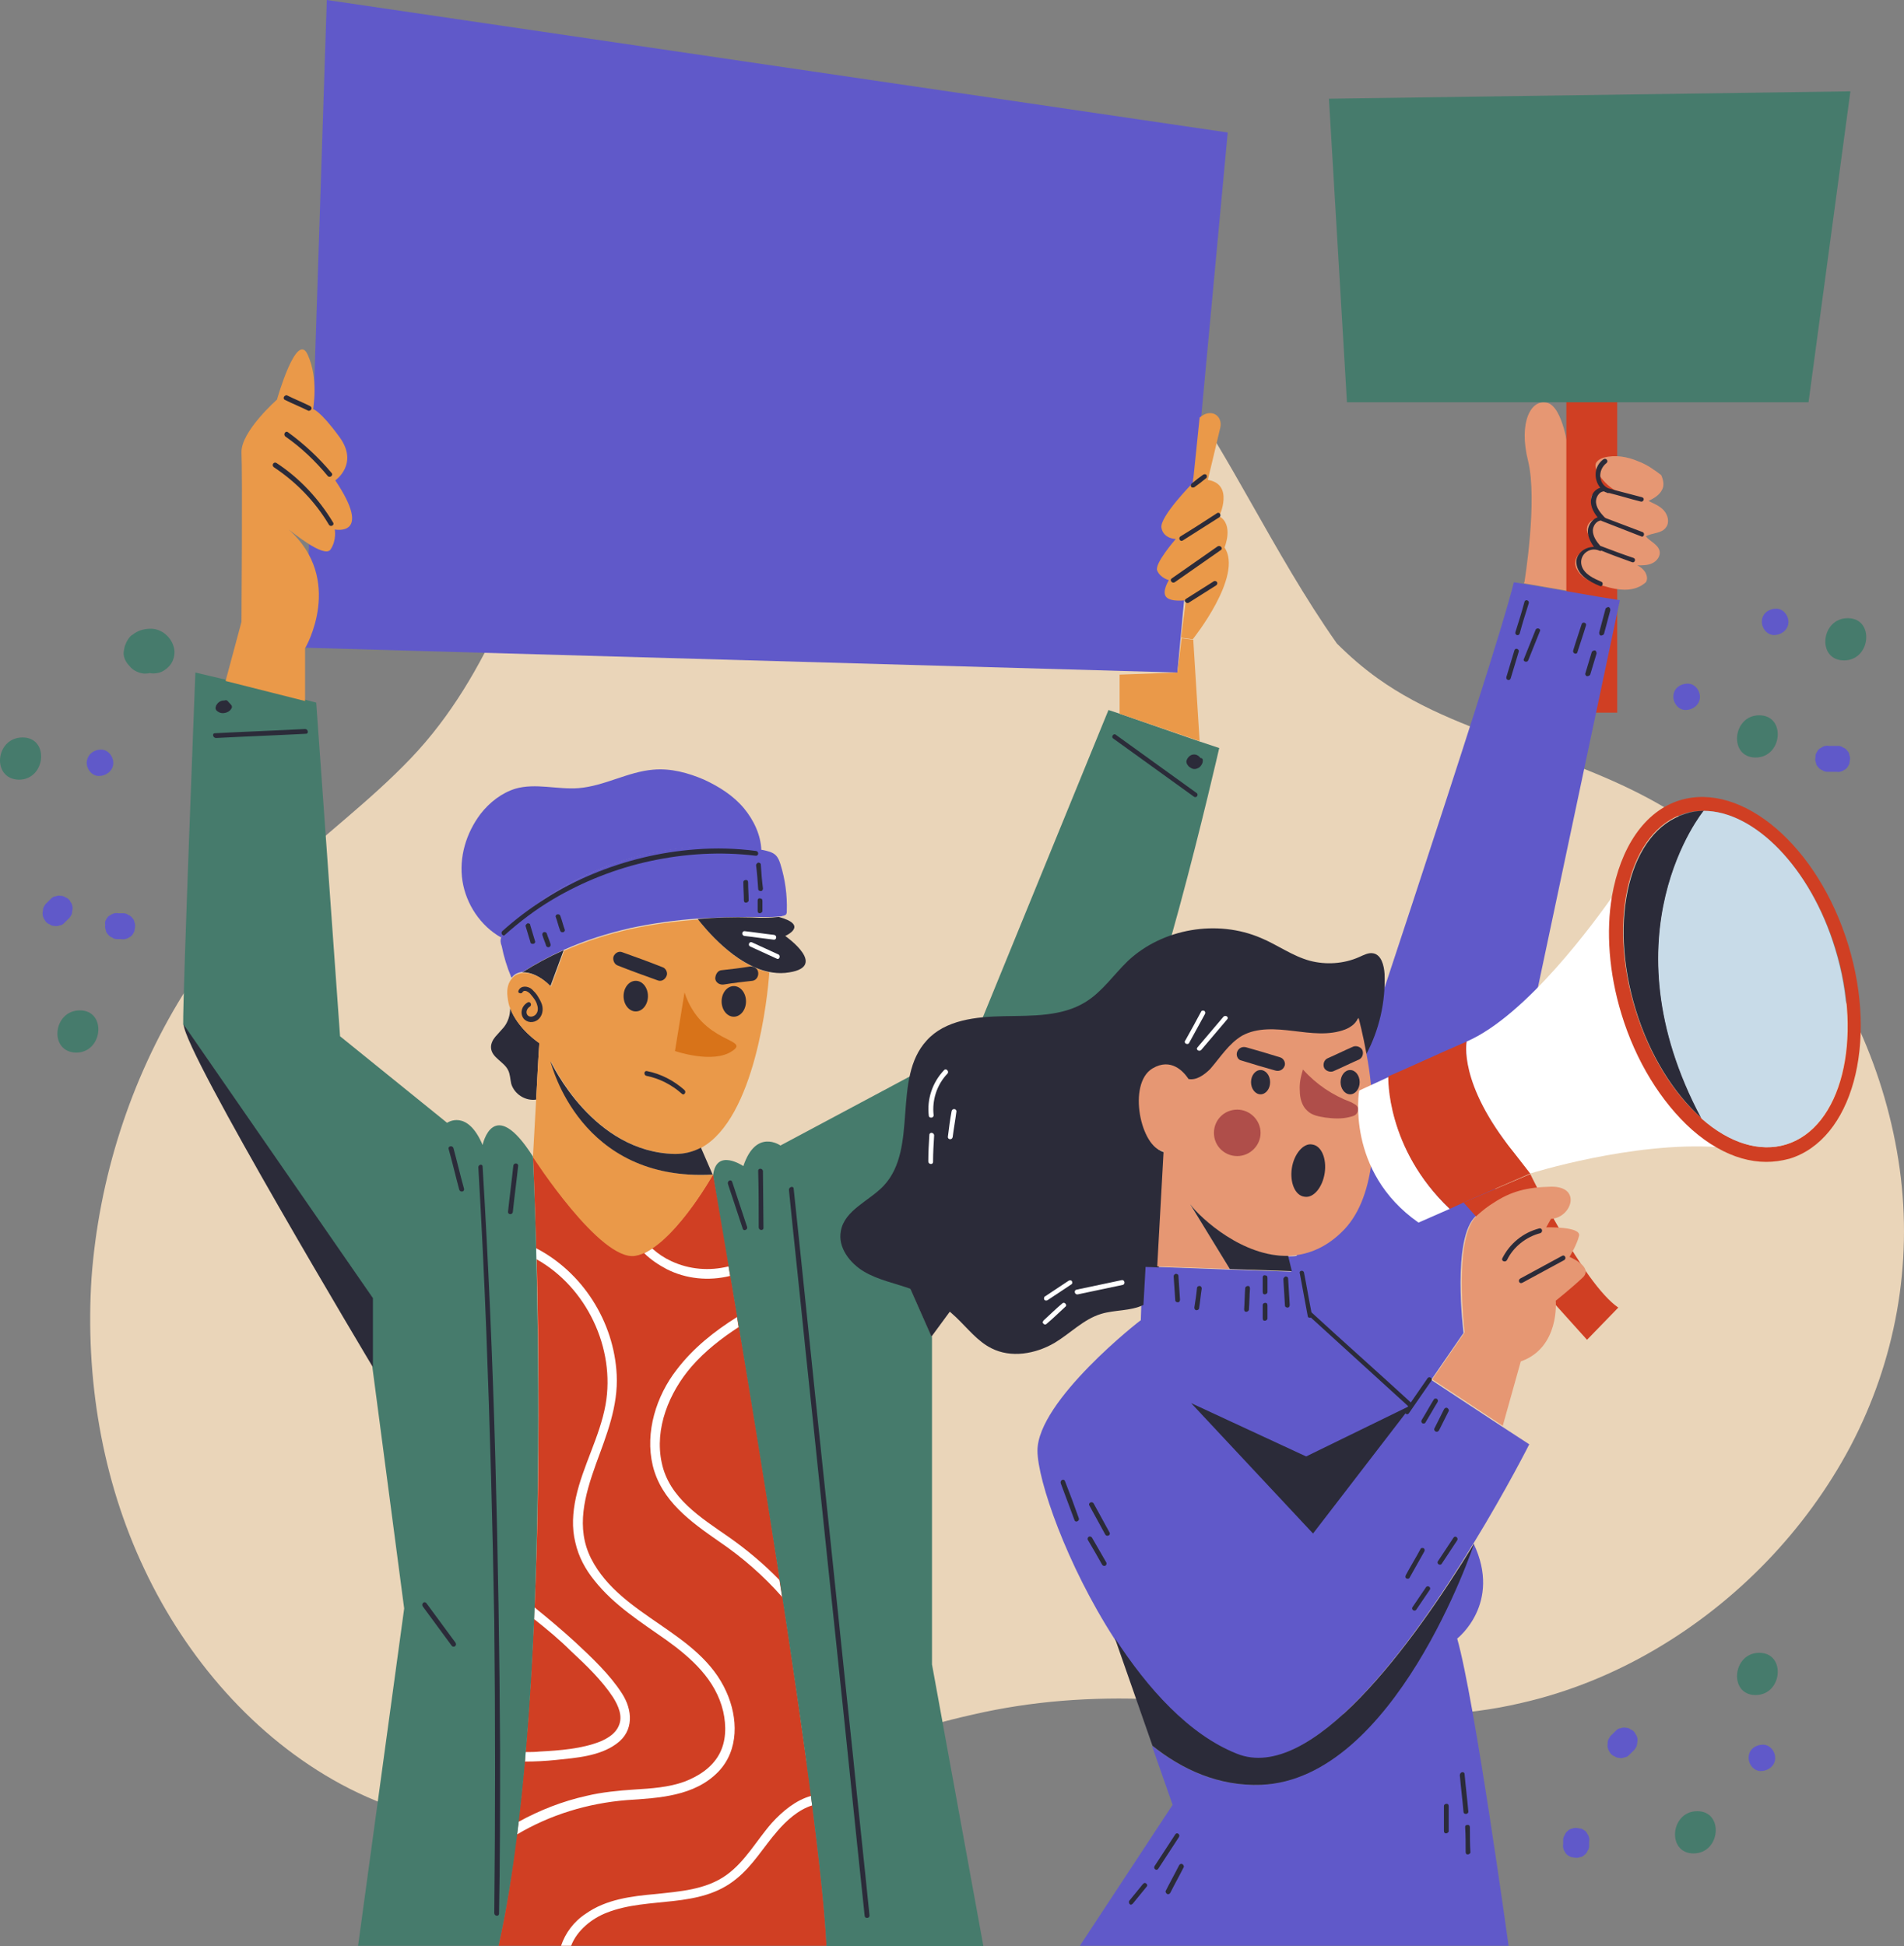 <svg width="451" height="461" viewBox="0 0 451 461" fill="none" xmlns="http://www.w3.org/2000/svg">
<rect x="0" y="0" width="451" height="461" fill="#808080" stroke="none"/>
<g clip-path="url(#clip0_174_526)">
<path d="M34.228 371.726C44.145 392.732 60.213 411.487 80.799 422.615C91.469 428.366 103.143 431.867 115.32 432.743C128.124 433.743 141.053 432.117 153.48 429.242C179.59 423.115 204.194 411.987 230.429 406.11C244.488 402.859 258.673 401.859 273.109 402.484C288.298 403.109 303.235 405.11 318.424 405.985C332.358 406.736 346.668 406.61 360.351 403.36C371.397 400.859 382.193 396.483 391.984 390.731C411.441 379.353 427.759 362.473 438.304 342.593C448.974 322.338 453.116 299.456 449.978 276.825C446.84 254.194 437.048 232.438 422.236 215.059C414.83 206.431 406.294 198.804 396.628 192.677C385.958 185.926 374.159 181.549 362.359 177.298C349.932 172.797 337.128 168.421 326.333 160.669C322.818 158.168 319.68 155.417 316.667 152.417C309.01 141.539 302.482 129.91 295.955 118.407C290.934 109.53 285.787 100.652 280.138 92.15C274.489 82.022 267.962 72.395 259.426 64.143C251.392 56.391 240.597 50.389 229.425 47.888C223.525 45.638 217.374 44.137 211.098 43.512C199.173 42.512 187.122 45.263 176.829 51.389C155.991 63.767 143.438 86.274 134.4 108.029C124.232 132.911 116.324 159.668 97.369 179.549C87.704 189.677 76.406 198.054 66.238 207.556C57.326 215.934 49.669 225.311 43.267 235.689C30.839 255.82 23.433 279.076 21.676 302.707C20.169 326.214 24.061 350.345 34.228 371.726Z" fill="#EAD5B9"/>
<path d="M380.937 412.112C381.188 411.612 381.439 411.112 381.816 410.862C382.193 410.487 382.569 410.112 382.82 409.862C383.071 409.611 383.448 409.361 383.824 409.361C384.201 409.236 384.578 409.111 385.08 409.236C385.456 409.236 385.958 409.361 386.21 409.611C386.586 409.737 386.963 409.987 387.214 410.362C387.339 410.612 387.465 410.862 387.59 410.987C387.841 411.487 387.967 411.987 387.841 412.612C387.841 412.862 387.716 413.112 387.716 413.488C387.465 413.988 387.214 414.488 386.837 414.738L385.833 415.738C385.582 415.988 385.205 416.238 384.829 416.238C384.452 416.363 384.076 416.488 383.573 416.363C383.197 416.363 382.695 416.238 382.444 415.988C382.067 415.863 381.69 415.613 381.439 415.238L381.063 414.613C380.812 414.113 380.686 413.613 380.812 412.987C380.812 412.612 380.812 412.362 380.937 412.112Z" fill="#6059C9"/>
<path d="M370.644 434.618C370.77 434.243 371.021 433.868 371.397 433.618C371.648 433.368 372.025 433.118 372.401 433.118C372.778 432.993 373.155 432.868 373.657 432.993C373.908 432.993 374.159 433.118 374.535 433.118C375.037 433.368 375.54 433.618 375.791 433.993C375.916 434.243 376.042 434.493 376.167 434.618C376.418 435.118 376.544 435.618 376.418 436.244V437.244C376.418 437.619 376.293 438.119 376.042 438.369C375.916 438.744 375.665 439.119 375.289 439.369C375.037 439.62 374.661 439.87 374.284 439.87C373.908 439.995 373.531 440.12 373.029 439.995C372.778 439.995 372.527 439.87 372.15 439.87C371.648 439.62 371.146 439.369 370.895 438.994L370.518 438.369C370.267 437.869 370.142 437.369 370.267 436.744V435.743C370.267 435.368 370.393 434.993 370.644 434.618Z" fill="#6059C9"/>
<path d="M417.592 413.237C419.349 413.237 420.604 414.988 420.479 416.613C420.353 418.364 418.721 419.489 417.089 419.489C415.332 419.489 414.077 417.738 414.202 416.113C414.328 414.238 415.96 413.237 417.592 413.237Z" fill="#6059C9"/>
<path d="M430.144 178.549C430.395 178.048 430.647 177.548 431.023 177.298C431.274 177.173 431.525 177.048 431.651 176.923C432.153 176.673 432.655 176.548 433.283 176.673H435.417C435.793 176.673 436.295 176.798 436.546 177.048C436.923 177.173 437.3 177.423 437.551 177.798C437.802 178.048 438.053 178.424 438.053 178.799C438.178 179.174 438.304 179.549 438.178 180.049L438.053 180.924C437.802 181.424 437.551 181.924 437.174 182.175L436.546 182.55C436.044 182.8 435.542 182.925 434.914 182.8H432.781C432.404 182.8 431.902 182.675 431.651 182.425C431.274 182.3 430.898 182.05 430.647 181.674C430.395 181.424 430.144 181.049 430.144 180.674C430.019 180.299 429.893 179.924 430.019 179.424C430.019 179.049 430.019 178.799 430.144 178.549Z" fill="#6059C9"/>
<path d="M399.767 161.919C401.524 161.919 402.779 163.669 402.654 165.295C402.528 167.045 400.896 168.171 399.264 168.171C397.507 168.171 396.252 166.42 396.377 164.795C396.503 162.919 398.135 161.919 399.767 161.919Z" fill="#6059C9"/>
<path d="M420.73 144.164C422.487 144.164 423.742 145.915 423.617 147.54C423.491 149.29 421.859 150.416 420.228 150.416C418.47 150.416 417.215 148.665 417.34 147.04C417.466 145.164 419.098 144.164 420.73 144.164Z" fill="#6059C9"/>
<path d="M24.939 218.184C25.191 217.684 25.442 217.184 25.818 216.934C26.069 216.809 26.32 216.684 26.446 216.559C26.948 216.309 27.45 216.184 28.078 216.309H29.207C29.584 216.309 30.086 216.434 30.337 216.684C30.714 216.809 31.09 217.059 31.341 217.434C31.592 217.684 31.843 218.059 31.843 218.434C31.969 218.809 32.094 219.185 31.969 219.685C31.969 219.935 31.843 220.185 31.843 220.56C31.592 221.06 31.341 221.56 30.965 221.81L30.337 222.185C29.835 222.435 29.333 222.56 28.705 222.435H27.701C27.324 222.435 26.822 222.31 26.571 222.06C26.195 221.935 25.818 221.685 25.567 221.31C25.316 221.06 25.065 220.685 25.065 220.31C24.939 219.935 24.814 219.56 24.939 219.06C24.814 218.684 24.939 218.434 24.939 218.184Z" fill="#6059C9"/>
<path d="M23.935 177.548C25.692 177.548 26.948 179.299 26.822 180.924C26.697 182.675 25.065 183.8 23.433 183.8C21.676 183.8 20.42 182.05 20.546 180.424C20.797 178.549 22.303 177.548 23.935 177.548Z" fill="#6059C9"/>
<path d="M10.253 215.058C10.504 214.558 10.755 214.058 11.131 213.808C11.508 213.433 11.884 213.058 12.136 212.808C12.387 212.558 12.763 212.308 13.14 212.308C13.516 212.183 13.893 212.058 14.395 212.183C14.772 212.183 15.274 212.308 15.525 212.558C15.901 212.683 16.278 212.933 16.529 213.308C16.655 213.558 16.78 213.808 16.906 213.933C17.157 214.433 17.282 214.933 17.157 215.559C17.157 215.809 17.031 216.059 17.031 216.434C16.78 216.934 16.529 217.434 16.152 217.684L15.148 218.684C14.897 218.934 14.521 219.185 14.144 219.185C13.767 219.31 13.391 219.435 12.889 219.31C12.512 219.31 12.01 219.185 11.759 218.934C11.382 218.809 11.006 218.559 10.755 218.184L10.378 217.559C10.127 217.059 10.002 216.559 10.127 215.934L10.253 215.058Z" fill="#6059C9"/>
<path d="M402.026 428.992C408.428 428.992 407.549 438.994 401.147 438.994C394.745 438.994 395.624 428.992 402.026 428.992Z" fill="#467B6C"/>
<path d="M416.713 391.481C423.115 391.481 422.236 401.484 415.834 401.484C409.432 401.484 410.311 391.481 416.713 391.481Z" fill="#467B6C"/>
<path d="M437.676 146.415C444.078 146.415 443.199 156.418 436.797 156.418C430.27 156.418 431.274 146.415 437.676 146.415Z" fill="#467B6C"/>
<path d="M416.713 169.421C423.115 169.421 422.236 179.424 415.834 179.424C409.432 179.424 410.311 169.421 416.713 169.421Z" fill="#467B6C"/>
<path d="M29.333 154.167C29.458 153.667 29.458 153.167 29.709 152.667C29.835 152.291 30.086 151.791 30.337 151.416C30.588 151.041 30.965 150.541 31.467 150.291C32.722 149.291 34.228 148.916 35.735 148.916C38.371 148.916 40.756 151.041 41.258 153.667C41.509 154.917 41.133 156.418 40.379 157.418C39.626 158.418 38.371 159.293 37.241 159.418C36.614 159.543 35.986 159.543 35.484 159.418C34.982 159.543 34.48 159.543 34.103 159.543C32.848 159.418 31.467 158.793 30.714 157.793C29.709 156.793 29.082 155.417 29.333 154.167Z" fill="#467B6C"/>
<path d="M5.357 174.672C11.759 174.672 10.88 184.675 4.478 184.675C-2.049 184.55 -1.171 174.672 5.357 174.672Z" fill="#467B6C"/>
<path d="M18.914 239.315C25.316 239.315 24.437 249.318 18.035 249.318C11.508 249.193 12.512 239.315 18.914 239.315Z" fill="#467B6C"/>
<path d="M290.808 31.384L278.883 159.293L72.389 153.417L77.41 0L290.808 31.384Z" fill="#6059C9"/>
<path d="M118.081 460.875H195.783C195.407 453.123 194.151 441.37 192.394 427.616C192.268 426.866 192.143 426.115 192.143 425.365C190.26 411.111 187.875 394.607 185.364 378.102C185.113 376.727 184.988 375.477 184.737 374.101C181.473 352.721 177.958 331.215 175.071 314.085C174.946 313.335 174.82 312.46 174.694 311.709C174.067 308.334 173.565 305.083 173.063 302.082C172.937 301.332 172.812 300.581 172.686 299.831C170.552 286.828 169.046 278.575 168.92 278.075C168.92 278.075 161.891 290.704 154.61 295.455C153.982 295.955 153.229 296.33 152.602 296.58C151.848 296.955 151.221 297.081 150.468 297.206C142.057 298.581 126.241 273.824 126.241 273.824C126.241 273.824 126.617 282.076 126.994 295.455C126.994 296.33 126.994 297.206 127.119 298.081C127.621 318.461 127.998 349.345 126.617 380.728C126.617 381.603 126.492 382.604 126.492 383.479C125.99 394.107 125.362 404.61 124.483 414.862C124.358 415.613 124.358 416.363 124.232 417.113C123.856 421.989 123.353 426.866 122.726 431.492C122.6 432.492 122.475 433.367 122.349 434.368C121.345 443.995 119.839 452.873 118.081 460.875Z" fill="#D03F23"/>
<path d="M154.61 347.094C156.618 355.471 163.648 360.473 170.301 365.099C175.824 368.85 180.845 373.226 185.239 378.227C184.988 376.852 184.862 375.602 184.611 374.226C180.971 370.475 176.954 367.099 172.686 364.099C166.033 359.472 158.501 354.846 156.744 346.469C154.987 338.342 158.501 329.839 163.773 323.713C167.037 319.962 170.929 316.961 174.945 314.335C174.82 313.585 174.694 312.71 174.569 311.959C169.171 315.335 164.15 319.336 160.259 324.463C155.489 330.59 152.727 339.217 154.61 347.094Z" fill="white"/>
<path d="M122.475 434.493C130.258 429.867 139.17 427.116 148.459 426.366C155.991 425.865 164.527 425.49 170.176 419.614C175.071 414.487 174.82 406.86 172.058 400.734C165.657 386.355 147.204 383.104 140.049 369.225C136.283 361.848 138.542 354.096 141.179 346.719C143.689 339.842 146.451 333.09 146.074 325.588C145.447 313.085 138.04 301.332 126.868 295.58C126.868 296.455 126.868 297.331 126.994 298.206C138.919 304.833 145.823 319.337 143.438 332.715C142.057 340.342 138.04 347.219 136.408 354.721C135.655 358.222 135.404 361.848 136.283 365.349C137.036 368.725 138.668 371.726 140.802 374.351C145.446 380.228 151.848 384.229 157.874 388.48C163.774 392.731 169.548 397.858 171.305 405.36C172.058 408.736 172.058 412.487 170.301 415.613C168.544 418.738 165.405 420.739 162.142 421.989C158.376 423.365 154.233 423.615 150.217 423.865C146.451 424.115 142.559 424.49 138.919 425.365C133.27 426.616 127.873 428.741 122.851 431.492C122.726 432.617 122.6 433.492 122.475 434.493Z" fill="white"/>
<path d="M124.358 417.238C126.743 417.238 129.253 417.113 131.638 416.863C136.408 416.363 142.057 415.988 146.074 412.987C150.216 409.986 149.84 404.985 147.329 401.109C144.442 396.607 140.174 392.606 136.283 388.98C133.145 386.104 129.881 383.354 126.617 380.728C126.617 381.603 126.492 382.604 126.492 383.479C129.504 385.854 132.517 388.355 135.279 391.106C138.793 394.357 142.559 397.983 145.195 401.984C146.451 403.984 147.58 406.485 146.576 408.736C145.823 410.611 143.94 411.736 142.183 412.487C137.789 414.237 132.517 414.612 127.872 414.862C126.743 414.987 125.613 414.987 124.358 414.987C124.483 415.738 124.358 416.488 124.358 417.238Z" fill="white"/>
<path d="M132.894 460.875H135.279C136.66 457.249 140.174 454.373 143.815 452.998C153.731 449.122 165.657 452.248 174.444 444.996C178.335 441.87 180.845 437.494 184.109 433.742C186.243 431.242 189.13 428.616 192.394 427.616C192.269 426.866 192.143 426.115 192.143 425.365C188.503 426.366 185.364 428.991 182.854 431.742C179.214 435.868 176.577 440.869 172.058 444.12C167.163 447.621 161.012 447.996 155.238 448.622C149.589 449.122 143.564 449.872 138.793 453.248C135.906 455.123 133.898 457.874 132.894 460.875Z" fill="white"/>
<path d="M152.601 296.83C154.108 298.331 155.991 299.581 157.874 300.581C162.518 302.957 167.916 303.457 172.937 302.207C172.811 301.457 172.686 300.706 172.56 299.956C168.041 301.082 163.271 300.706 159.003 298.706C157.371 297.956 155.865 296.955 154.484 295.705C153.857 296.08 153.229 296.455 152.601 296.83Z" fill="white"/>
<path d="M46.279 159.293C46.279 159.293 43.267 236.064 43.392 242.691L88.206 307.459V323.838L95.737 380.979L84.816 460.875H118.081C132.266 397.108 126.241 273.95 126.241 273.95C116.826 259.07 114.315 271.199 114.315 271.199C110.675 262.571 105.905 265.947 105.905 265.947L80.548 245.442L74.9 166.42L72.515 165.795L53.685 161.044L46.279 159.293Z" fill="#467B6C"/>
<path d="M88.331 307.458L43.517 242.691C43.643 249.193 88.331 323.838 88.331 323.838V307.458Z" fill="#2B2B39"/>
<path d="M68.372 125.409C69.251 126.034 76.782 132.286 78.289 130.16C79.795 127.91 79.293 125.409 79.293 125.409C79.293 125.409 88.457 127.285 79.419 113.781C79.419 113.781 85.067 109.905 80.423 103.528C75.778 97.151 74.146 96.901 74.146 96.901C74.146 96.901 75.527 89.774 72.891 84.023C70.255 78.146 65.611 94.651 65.611 94.651C65.611 94.651 57.075 102.153 57.2 107.154C57.451 112.155 57.2 147.29 57.2 147.29L53.434 161.294L72.263 166.045V153.542C72.389 153.417 81.678 137.287 68.372 125.409Z" fill="#EA9949"/>
<path d="M265.2 169.046L262.564 168.171L230.303 247.067L184.862 271.324C184.862 271.324 179.088 267.198 176.075 276.2C176.075 276.2 169.673 271.824 168.92 278.326C169.171 280.076 193.9 421.365 195.783 461H232.94L220.763 394.232V316.711L215.742 305.333L258.798 266.072C260.43 264.072 261.685 262.446 262.815 261.196C272.104 250.443 288.8 177.173 288.8 177.173L284.281 175.673L265.2 169.046Z" fill="#467B6C"/>
<path d="M215.617 305.208L220.638 316.586C220.638 316.586 246.371 281.451 258.673 265.947L215.617 305.208Z" fill="#2B2B39"/>
<path d="M265.2 159.793V169.046L284.155 175.548L282.649 151.541L279.887 151.166L278.883 159.293L265.2 159.793Z" fill="#EA9949"/>
<path d="M278.506 127.66C278.506 127.66 273.36 133.536 274.113 135.162C274.866 136.912 276.874 137.412 276.874 137.412C276.874 137.412 275.117 140.163 276.247 141.413C277.377 142.664 280.891 142.164 280.891 142.164L279.762 151.041L282.523 151.416C282.523 151.416 294.574 136.412 290.055 129.66C290.055 129.66 292.314 124.284 288.8 122.283C288.8 122.283 292.44 114.656 286.038 113.656L282.649 113.281L282.523 114.406C282.523 114.406 274.615 122.408 275.117 125.034C275.619 127.66 278.506 127.66 278.506 127.66Z" fill="#EA9949"/>
<path d="M284.155 98.902L282.649 113.531L286.038 113.906C286.038 113.906 288.423 104.028 289.051 101.278C289.678 98.527 286.917 96.526 284.155 98.902Z" fill="#EA9949"/>
<path d="M188 281.577C190.385 304.083 192.645 326.464 195.03 348.97C197.415 371.351 199.675 393.607 202.06 415.988C203.315 428.491 204.696 441.12 205.951 453.623C206.077 454.373 204.947 454.498 204.821 453.873C202.436 431.367 200.177 408.986 197.792 386.48C195.407 364.099 193.147 341.843 190.762 319.462C189.507 306.958 188.126 294.33 186.871 281.827C186.871 281.076 188 280.826 188 281.577Z" fill="#2B2B39"/>
<path d="M114.315 276.325C115.696 299.331 116.7 322.338 117.328 345.469C117.956 368.475 118.332 391.481 118.458 414.488C118.458 427.366 118.458 440.37 118.207 453.248C118.207 453.998 117.077 453.873 117.077 453.123C117.328 430.117 117.328 407.111 117.077 384.104C116.7 361.223 116.073 338.342 115.194 315.461C114.692 302.457 114.064 289.579 113.311 276.575C113.186 275.825 114.315 275.575 114.315 276.325Z" fill="#2B2B39"/>
<path d="M180.72 277.45L180.845 290.829C180.845 291.579 179.716 291.454 179.716 290.704C179.716 286.203 179.716 281.702 179.59 277.325C179.59 276.575 180.72 276.7 180.72 277.45Z" fill="#2B2B39"/>
<path d="M173.439 279.951C174.569 283.452 175.824 287.078 176.954 290.579C177.205 291.204 176.201 291.704 175.95 291.079C174.82 287.578 173.565 283.952 172.435 280.451C172.184 279.701 173.188 279.201 173.439 279.951Z" fill="#2B2B39"/>
<path d="M121.596 276.075C121.722 275.325 122.851 275.45 122.726 276.2C122.349 279.826 121.847 283.452 121.471 287.078C121.345 287.828 120.215 287.703 120.341 286.953C120.717 283.327 121.22 279.701 121.596 276.075Z" fill="#2B2B39"/>
<path d="M107.411 271.949C108.29 275.2 109.043 278.451 109.922 281.577C110.047 282.327 109.043 282.452 108.792 281.827C107.914 278.576 107.16 275.325 106.282 272.199C106.031 271.449 107.16 271.199 107.411 271.949Z" fill="#2B2B39"/>
<path d="M65.485 109.655C71.008 113.281 75.527 118.157 78.917 123.784C79.293 124.409 78.289 124.909 77.912 124.284C74.649 118.782 70.13 114.156 64.857 110.655C64.23 110.155 64.857 109.28 65.485 109.655Z" fill="#2B2B39"/>
<path d="M68.247 102.403C72.012 105.154 75.527 108.405 78.54 112.031C79.042 112.531 78.163 113.281 77.661 112.781C74.774 109.28 71.385 106.029 67.619 103.403C66.991 102.903 67.619 101.903 68.247 102.403Z" fill="#2B2B39"/>
<path d="M67.242 94.025C67.368 93.775 67.745 93.525 67.996 93.65C69.753 94.526 71.636 95.276 73.393 96.151C73.644 96.276 73.895 96.526 73.77 96.901C73.644 97.151 73.268 97.401 73.017 97.276C71.259 96.401 69.376 95.651 67.619 94.776C67.242 94.651 67.117 94.401 67.242 94.025Z" fill="#2B2B39"/>
<path d="M277.502 137.037C281.142 134.537 284.783 131.911 288.423 129.41C289.051 129.035 289.804 129.91 289.176 130.286C285.536 132.786 281.896 135.412 278.255 137.913C277.628 138.288 277 137.413 277.502 137.037Z" fill="#2B2B39"/>
<path d="M279.636 127.034C282.523 125.284 285.41 123.408 288.298 121.533C288.925 121.158 289.427 122.158 288.8 122.533C285.913 124.409 283.025 126.159 280.138 128.035C279.511 128.41 279.009 127.41 279.636 127.034Z" fill="#2B2B39"/>
<path d="M282.272 114.531C283.151 113.781 284.155 113.031 285.034 112.405C285.285 112.28 285.661 112.28 285.787 112.53C285.912 112.78 285.912 113.156 285.661 113.281C284.783 114.031 283.778 114.781 282.9 115.406C282.649 115.531 282.272 115.531 282.147 115.281C282.021 115.156 282.021 114.781 282.272 114.531Z" fill="#2B2B39"/>
<path d="M281.017 141.788C283.151 140.413 285.41 139.038 287.544 137.662C287.795 137.537 288.172 137.662 288.297 137.912C288.423 138.162 288.297 138.538 288.046 138.663C285.912 140.038 283.653 141.413 281.519 142.789C281.268 142.914 280.891 142.789 280.766 142.539C280.515 142.289 280.64 142.039 281.017 141.788Z" fill="#2B2B39"/>
<path d="M264.322 174.047C270.724 178.674 277 183.175 283.402 187.801C284.03 188.176 283.402 189.176 282.774 188.676C276.372 184.05 270.096 179.549 263.694 174.923C263.066 174.547 263.82 173.547 264.322 174.047Z" fill="#2B2B39"/>
<path d="M282.272 178.798C283.025 178.548 283.653 178.798 284.155 179.298C284.281 179.423 284.281 179.549 284.406 179.549C284.783 179.549 284.908 179.799 284.908 180.174C284.908 180.799 284.532 181.424 284.03 181.799C283.402 182.174 282.774 182.299 282.147 181.924C281.896 181.799 281.519 181.549 281.393 181.299C281.142 181.049 281.017 180.674 281.017 180.299C281.142 179.674 281.644 179.048 282.272 178.798Z" fill="#2B2B39"/>
<path d="M50.924 173.672C58.079 173.297 65.108 173.047 72.263 172.672C73.017 172.672 73.142 173.797 72.514 173.797C65.359 174.172 58.33 174.422 51.175 174.797C50.422 174.797 50.17 173.672 50.924 173.672Z" fill="#2B2B39"/>
<path d="M51.175 167.17C51.551 166.42 52.179 165.92 53.058 165.92H53.183C53.434 165.795 53.685 165.795 53.937 166.045C54.188 166.42 54.564 166.67 54.815 167.045C54.941 167.17 54.941 167.42 54.941 167.545C54.564 168.671 53.058 169.171 52.054 168.796C51.803 168.671 51.551 168.546 51.3 168.296C51.175 168.171 51.049 167.921 51.049 167.67C51.049 167.545 51.175 167.295 51.175 167.17Z" fill="#2B2B39"/>
<path d="M101.009 379.728C103.269 382.854 105.654 385.98 107.913 389.105C108.29 389.731 107.537 390.356 107.035 389.856C104.775 386.73 102.39 383.604 100.131 380.478C99.754 379.853 100.507 379.103 101.009 379.728Z" fill="#2B2B39"/>
<path d="M113.813 192.802C110.424 197.304 108.667 203.055 109.545 208.682C110.424 214.183 113.813 219.309 118.709 222.06C118.96 221.435 119.462 220.935 119.839 220.435C135.404 205.056 158.627 197.804 180.343 201.43C180.218 197.804 178.586 194.303 176.201 191.427C173.69 188.426 170.301 186.301 166.786 184.675C163.02 183.05 158.878 181.924 154.736 182.299C148.71 182.8 143.187 186.176 137.036 186.676C132.015 187.051 126.868 185.425 122.098 186.801C118.834 187.801 115.947 190.052 113.813 192.802Z" fill="#6059C9"/>
<path d="M117.328 245.567C116.7 246.317 116.198 247.317 116.324 248.318C116.575 250.568 119.336 251.443 120.341 253.444C120.843 254.444 120.843 255.57 121.094 256.695C121.847 259.196 124.483 260.821 126.994 260.446L127.496 251.068L127.747 247.067C127.747 247.067 122.726 243.816 120.843 238.815C120.843 240.44 120.341 242.066 119.336 243.316C118.709 244.066 117.956 244.817 117.328 245.567Z" fill="#2B2B39"/>
<path d="M118.709 222.06C118.458 222.685 118.583 223.435 118.834 224.061C119.337 226.561 120.09 229.062 121.094 231.438L121.219 231.563C121.847 230.687 122.726 230.312 123.856 230.187C126.994 228.187 130.258 226.436 133.647 224.936C138.668 222.685 143.94 221.06 149.338 219.809C154.61 218.684 160.008 217.934 165.405 217.559C169.673 217.309 173.941 217.184 178.209 217.184C180.343 217.184 182.477 217.309 184.611 217.059C184.862 217.059 185.113 217.059 185.364 216.934C185.615 216.934 185.867 216.809 186.118 216.684C186.369 216.434 186.369 216.058 186.369 215.808C186.494 212.057 185.992 208.306 184.862 204.68C184.611 203.93 184.36 203.18 183.733 202.555C182.979 201.805 181.724 201.554 180.594 201.304H180.469C158.878 197.678 135.53 204.93 119.964 220.31C119.462 220.81 118.96 221.31 118.709 222.06Z" fill="#6059C9"/>
<path d="M123.73 230.312C125.613 230.187 127.998 231.188 130.383 233.563L133.521 225.061C130.132 226.561 126.868 228.312 123.73 230.312Z" fill="#2B2B39"/>
<path d="M120.215 236.064C120.341 237.064 120.466 237.94 120.843 238.815C122.726 243.816 127.747 247.067 127.747 247.067L127.496 251.068L126.994 260.446L126.24 274.074C126.24 274.074 142.183 298.831 150.467 297.456C158.878 296.08 168.92 278.2 168.92 278.2C137.538 279.951 130.634 252.068 130.508 251.318C130.885 252.068 140.551 272.949 160.008 273.324C162.267 273.324 164.276 272.824 166.158 271.824C178.837 264.822 181.849 236.064 182.226 230.312C174.192 228.687 167.163 220.06 165.405 217.809C160.008 218.184 154.61 218.934 149.338 220.06C143.94 221.31 138.668 222.935 133.647 225.186L130.508 233.688C128.249 231.313 125.738 230.312 123.855 230.438C122.851 230.563 121.847 230.938 121.219 231.813C120.466 232.688 119.964 234.063 120.215 236.064Z" fill="#EA9949"/>
<path d="M159.882 273.324C140.551 272.949 130.76 252.069 130.383 251.318C130.634 252.194 137.413 279.951 168.795 278.201L166.033 271.824C164.15 272.824 162.142 273.324 159.882 273.324Z" fill="#2B2B39"/>
<path d="M162.142 235.064L159.882 248.943C159.882 248.943 168.92 252.069 173.439 248.943C177.958 245.942 166.158 247.317 162.142 235.064Z" fill="#D87319"/>
<path d="M182.101 230.188C183.356 230.438 184.611 230.563 185.992 230.438C196.913 229.312 185.992 221.685 185.992 221.685C185.992 221.685 191.766 219.185 184.486 217.184C182.352 217.434 180.218 217.434 178.084 217.309C173.816 217.184 169.548 217.309 165.28 217.684C167.037 219.935 174.067 228.562 182.101 230.188Z" fill="#2B2B39"/>
<path d="M122.851 234.564C123.479 233.313 125.111 233.563 125.989 234.314C126.492 234.814 126.994 235.314 127.37 235.939C127.747 236.564 128.123 237.189 128.374 237.94C128.751 239.19 128.5 240.69 127.37 241.566C126.366 242.316 124.86 242.316 123.981 241.191C123.102 239.94 123.604 238.19 124.985 237.439C125.613 237.064 126.115 238.065 125.487 238.44C124.86 238.815 124.483 239.69 124.86 240.315C125.236 240.94 126.115 240.94 126.743 240.44C127.496 239.815 127.496 238.815 127.245 238.065C126.994 237.064 126.366 236.314 125.738 235.564C125.362 235.064 124.232 234.189 123.73 235.064C123.604 235.314 123.228 235.314 122.977 235.189C122.726 235.064 122.726 234.814 122.851 234.564Z" fill="#2B2B39"/>
<path d="M153.229 253.694C156.493 254.319 159.631 255.944 162.142 258.195C162.644 258.695 162.016 259.57 161.514 259.07C159.129 256.945 156.242 255.444 153.104 254.819C152.476 254.694 152.476 253.569 153.229 253.694Z" fill="#2B2B39"/>
<path d="M118.96 220.56C125.236 214.933 132.517 210.307 140.3 207.056C148.083 203.805 156.367 201.805 164.778 201.18C169.548 200.805 174.318 200.93 179.088 201.555C179.841 201.68 179.716 202.805 178.962 202.68C170.678 201.68 162.267 202.18 154.108 203.931C145.949 205.681 138.04 208.807 130.885 213.058C126.868 215.434 123.102 218.309 119.588 221.435C119.211 221.935 118.458 221.06 118.96 220.56Z" fill="#2B2B39"/>
<path d="M179.59 204.306C179.841 204.306 180.218 204.431 180.218 204.806C180.343 206.681 180.469 208.557 180.72 210.432C180.72 210.682 180.594 211.058 180.218 211.058C179.967 211.058 179.59 210.932 179.59 210.557C179.464 208.682 179.339 206.806 179.088 204.931C179.088 204.681 179.339 204.431 179.59 204.306Z" fill="#2B2B39"/>
<path d="M180.092 212.808C180.469 212.808 180.594 213.058 180.594 213.433V215.809C180.594 216.059 180.218 216.309 179.967 216.309C179.59 216.309 179.465 216.059 179.465 215.684V213.308C179.465 212.933 179.716 212.683 180.092 212.808Z" fill="#2B2B39"/>
<path d="M176.703 208.432C177.08 208.432 177.205 208.682 177.205 209.057C177.205 210.432 177.331 211.808 177.331 213.308C177.331 213.558 176.954 213.808 176.703 213.808C176.326 213.808 176.201 213.558 176.201 213.183C176.201 211.808 176.075 210.432 176.075 208.932C176.075 208.557 176.452 208.432 176.703 208.432Z" fill="#2B2B39"/>
<path d="M124.985 218.685C125.362 218.685 125.613 218.81 125.613 219.185C125.99 220.435 126.366 221.685 126.743 222.936C126.868 223.186 126.617 223.561 126.241 223.561C125.864 223.561 125.613 223.436 125.613 223.061C125.236 221.81 124.86 220.56 124.483 219.31C124.483 219.06 124.734 218.81 124.985 218.685Z" fill="#2B2B39"/>
<path d="M128.751 220.81C129.002 220.685 129.379 220.81 129.504 221.06C129.755 221.935 130.132 222.685 130.383 223.561C130.509 223.811 130.383 224.186 130.132 224.311C129.881 224.436 129.504 224.311 129.379 224.061C129.128 223.185 128.751 222.435 128.5 221.56C128.375 221.31 128.5 220.935 128.751 220.81Z" fill="#2B2B39"/>
<path d="M132.14 216.559C132.517 216.559 132.643 216.684 132.768 217.059C133.145 218.059 133.396 219.184 133.772 220.185C133.898 220.435 133.647 220.81 133.27 220.81C132.894 220.81 132.768 220.685 132.643 220.31C132.266 219.309 132.015 218.184 131.638 217.184C131.513 216.934 131.764 216.559 132.14 216.559Z" fill="#2B2B39"/>
<path d="M178.084 223.186C180.218 224.186 182.226 225.061 184.36 226.062C184.988 226.312 184.611 227.437 183.983 227.062L177.707 224.186C177.079 223.936 177.456 222.936 178.084 223.186Z" fill="white"/>
<path d="M176.452 220.56C178.711 220.81 181.096 221.185 183.356 221.435C184.109 221.56 183.983 222.686 183.23 222.561C180.971 222.31 178.586 221.935 176.326 221.685C175.573 221.56 175.699 220.435 176.452 220.56Z" fill="white"/>
<path d="M170.803 229.813C173.062 229.563 175.322 229.312 177.581 228.937C178.46 228.812 179.464 229.312 179.59 230.313C179.715 231.188 179.213 232.188 178.209 232.313C175.95 232.563 173.69 232.813 171.431 233.188C170.552 233.314 169.548 232.813 169.422 231.813C169.422 230.938 169.924 229.938 170.803 229.813Z" fill="#2B2B39"/>
<path d="M145.321 226.561C145.697 225.686 146.576 225.186 147.455 225.561C150.593 226.686 153.731 227.812 156.869 229.062C157.748 229.312 158.25 230.437 157.874 231.188C157.497 232.063 156.618 232.563 155.74 232.188C152.601 231.063 149.463 229.937 146.325 228.687C145.572 228.437 145.07 227.437 145.321 226.561Z" fill="#2B2B39"/>
<path d="M150.593 239.565C148.999 239.565 147.706 237.942 147.706 235.939C147.706 233.936 148.999 232.313 150.593 232.313C152.188 232.313 153.48 233.936 153.48 235.939C153.48 237.942 152.188 239.565 150.593 239.565Z" fill="#2B2B39"/>
<path d="M173.816 240.815C172.221 240.815 170.929 239.192 170.929 237.189C170.929 235.187 172.221 233.563 173.816 233.563C175.41 233.563 176.703 235.187 176.703 237.189C176.703 239.192 175.41 240.815 173.816 240.815Z" fill="#2B2B39"/>
<path d="M361.104 137.787L360.978 138.162L379.054 141.288L380.31 138.913C379.807 138.788 379.431 138.663 378.929 138.538C376.92 137.912 374.912 137.037 373.782 135.287C373.28 134.536 373.029 133.786 373.154 132.911C373.406 131.661 374.535 130.66 375.791 130.285C377.046 129.91 378.427 130.035 379.682 130.16C378.176 129.535 376.92 128.285 376.293 126.909C376.042 126.409 375.791 125.784 375.916 125.159C376.042 124.284 376.795 123.533 377.673 123.158C378.552 122.783 379.556 122.908 380.435 122.908C379.054 122.033 377.925 120.658 377.171 119.157C376.92 118.782 376.795 118.282 376.92 117.907C377.046 117.032 378.05 116.657 378.929 116.532C380.184 116.281 381.314 116.281 382.569 116.281C380.937 115.281 379.682 113.906 378.552 112.28C378.05 111.53 377.673 110.655 378.05 109.78C378.301 109.155 379.054 108.779 379.807 108.529L371.523 106.779C371.523 106.779 370.267 96.401 366.501 95.401C362.736 94.4 359.597 99.902 361.982 109.28C364.242 118.657 361.104 137.787 361.104 137.787Z" fill="#E69773"/>
<path d="M371.021 31.383H383.071V168.796H371.021V31.383Z" fill="#D03F23"/>
<path d="M438.304 21.631L428.387 95.276H319.052L314.784 23.381L438.304 21.631Z" fill="#467B6C"/>
<path d="M373.155 132.911C373.029 133.786 373.28 134.537 373.782 135.287C374.912 137.037 377.046 137.913 378.929 138.538C379.431 138.663 379.808 138.788 380.31 138.913C383.197 139.788 386.335 140.163 388.846 138.663C389.222 138.413 389.599 138.163 389.85 137.913C390.352 137.162 390.101 136.287 389.724 135.537C389.222 134.787 388.595 134.287 387.841 133.911C389.097 133.911 390.352 133.911 391.356 133.411C392.486 132.911 393.365 131.661 393.114 130.536C392.737 128.91 390.854 128.285 389.85 127.035C391.356 126.159 393.616 126.409 394.62 124.909C395.499 123.784 395.122 122.033 394.118 120.908C393.114 119.783 391.733 119.283 390.478 118.657C391.733 118.032 393.114 117.282 393.741 115.907C394.243 114.906 393.992 113.656 393.49 112.531C391.858 111.28 390.101 110.03 388.093 109.28C385.456 108.155 382.569 107.654 379.808 108.405C379.055 108.655 378.427 109.03 378.05 109.655C377.674 110.53 378.176 111.405 378.552 112.156C379.557 113.781 380.937 115.156 382.569 116.157C381.314 116.157 380.184 116.157 378.929 116.407C378.05 116.532 377.046 116.907 376.921 117.782C376.795 118.282 377.046 118.657 377.172 119.032C377.925 120.533 379.055 121.783 380.435 122.783C379.557 122.783 378.552 122.783 377.674 123.034C376.795 123.284 376.042 124.034 375.916 125.034C375.791 125.659 376.042 126.284 376.293 126.785C377.046 128.16 378.301 129.41 379.682 130.035C378.301 129.91 377.046 129.785 375.791 130.16C374.536 130.536 373.406 131.536 373.155 132.911Z" fill="#E69773"/>
<path d="M377.548 129.535C376.67 128.285 375.916 126.784 376.167 125.284C376.419 124.034 377.297 122.908 378.427 122.533C377.297 121.158 376.419 119.407 377.046 117.532C377.297 116.532 378.176 115.781 379.055 115.531C377.423 113.531 377.548 110.405 379.808 108.78C380.435 108.404 381.063 109.155 380.561 109.655C378.427 111.28 378.553 114.531 380.938 115.656C383.574 116.407 386.21 117.032 388.971 117.782C389.725 118.032 389.222 119.032 388.595 118.782C386.084 118.157 383.699 117.407 381.189 116.782C381.063 116.782 380.938 116.782 380.812 116.782C380.686 116.782 380.561 116.657 380.561 116.657C380.435 116.657 380.31 116.532 380.184 116.532C380.184 116.532 380.059 116.532 380.059 116.407C379.055 116.282 378.176 117.407 378.05 118.532C377.925 120.158 379.055 121.408 380.059 122.533L380.184 122.658C383.197 123.784 386.084 124.909 389.097 126.034C389.725 126.284 389.348 127.41 388.72 127.035C385.582 125.784 382.569 124.659 379.431 123.409C379.306 123.409 379.306 123.284 379.18 123.284C378.05 123.409 377.297 124.659 377.297 125.659C377.297 127.035 378.176 128.285 379.055 129.285C381.691 130.285 384.327 131.286 386.963 132.161C387.591 132.411 387.214 133.411 386.586 133.161C384.201 132.286 381.691 131.411 379.306 130.41C379.18 130.535 379.055 130.535 378.804 130.41C376.419 129.41 373.908 131.536 374.661 134.036C375.289 136.037 377.548 137.037 379.306 137.787C379.933 138.038 379.557 139.163 378.929 138.788C376.544 137.787 373.657 136.287 373.406 133.411C373.155 131.411 375.163 129.535 377.548 129.535Z" fill="#2B2B39"/>
<path d="M277.753 427.491L255.786 460.875H357.338C357.338 460.875 349.304 402.609 345.162 388.105C345.162 388.105 355.832 379.853 349.053 365.599C348.677 366.474 330.224 421.489 298.591 422.74C288.549 423.115 280.013 419.114 272.858 413.487L277.753 427.491Z" fill="#6059C9"/>
<path d="M334.492 332.715L310.893 363.224L282.021 332.34L309.261 344.969L334.492 332.715Z" fill="#6059C9"/>
<path d="M245.744 343.593C245.744 350.595 252.648 370.601 263.945 388.105C271.728 400.109 281.645 410.862 292.691 415.488C310.391 422.615 334.241 389.856 348.928 365.724C356.961 352.596 362.234 342.093 362.234 342.093L355.706 337.842L339.011 326.839L346.668 315.711C346.668 315.711 343.781 292.955 349.681 287.953C351.062 286.828 352.317 285.828 353.447 285.078L383.699 142.164L379.054 141.414L360.978 138.288L358.593 137.913C353.572 158.168 315.663 270.324 307.127 297.456C306.499 297.581 305.746 297.581 304.993 297.581L305.872 301.207L291.185 300.707L273.987 300.082L270.849 299.957L270.347 308.959L270.222 312.71C270.222 312.585 245.744 331.715 245.744 343.593Z" fill="#6059C9"/>
<path d="M264.071 387.98L272.983 413.487C280.013 419.114 288.674 423.115 298.716 422.74C330.349 421.489 348.928 366.474 349.179 365.599C334.492 389.606 310.516 422.49 292.942 415.363C281.645 410.861 271.853 399.983 264.071 387.98Z" fill="#2B2B39"/>
<path d="M282.147 332.34L311.018 363.224L334.492 332.715L309.386 344.969L282.147 332.34Z" fill="#2B2B39"/>
<path d="M304.491 302.332C304.742 302.332 305.118 302.457 305.118 302.832C305.244 304.958 305.369 306.958 305.495 309.084C305.495 309.334 305.369 309.709 304.993 309.709C304.742 309.709 304.365 309.584 304.365 309.209C304.24 307.083 304.114 305.083 303.989 302.957C303.989 302.707 304.24 302.457 304.491 302.332Z" fill="#2B2B39"/>
<path d="M299.721 302.082C300.097 302.082 300.223 302.332 300.223 302.708V306.083C300.223 306.333 299.846 306.584 299.595 306.584C299.218 306.584 299.093 306.333 299.093 305.958V302.582C299.093 302.207 299.344 301.957 299.721 302.082Z" fill="#2B2B39"/>
<path d="M299.721 308.584C300.097 308.584 300.223 308.834 300.223 309.209V312.335C300.223 312.585 299.846 312.835 299.595 312.835C299.218 312.835 299.093 312.585 299.093 312.21V309.084C299.093 308.834 299.344 308.584 299.721 308.584Z" fill="#2B2B39"/>
<path d="M294.951 305.083C294.951 304.833 295.327 304.583 295.578 304.583C295.955 304.583 296.08 304.833 296.08 305.208C295.955 306.834 295.955 308.584 295.829 310.21C295.829 310.46 295.453 310.71 295.202 310.71C294.825 310.71 294.7 310.46 294.7 310.084C294.825 308.334 294.825 306.709 294.951 305.083Z" fill="#2B2B39"/>
<path d="M278.506 301.707C278.757 301.707 279.134 301.832 279.134 302.207C279.259 304.083 279.385 305.958 279.51 307.834C279.51 308.084 279.385 308.459 279.008 308.459C278.757 308.459 278.381 308.334 278.381 307.959C278.255 306.083 278.13 304.208 278.004 302.332C278.004 302.082 278.13 301.832 278.506 301.707Z" fill="#2B2B39"/>
<path d="M283.527 305.083C283.527 304.833 283.779 304.583 284.155 304.583C284.406 304.583 284.657 304.833 284.657 305.208C284.406 306.709 284.281 308.334 284.03 309.834C284.03 310.084 283.779 310.335 283.402 310.335C283.151 310.335 282.9 310.084 282.9 309.709C283.151 308.084 283.402 306.584 283.527 305.083Z" fill="#2B2B39"/>
<path d="M252.271 350.845C253.401 353.721 254.531 356.722 255.535 359.598C255.786 360.223 254.782 360.723 254.531 360.098L251.267 351.345C251.016 350.595 252.02 350.095 252.271 350.845Z" fill="#2B2B39"/>
<path d="M257.92 363.974C258.171 363.849 258.547 363.974 258.673 364.224L262.062 370.101C262.188 370.351 262.062 370.726 261.811 370.851C261.56 370.976 261.183 370.851 261.058 370.601C259.928 368.6 258.798 366.6 257.669 364.724C257.543 364.474 257.669 364.099 257.92 363.974Z" fill="#2B2B39"/>
<path d="M259.05 356.097C260.305 358.347 261.56 360.723 262.815 362.974C263.192 363.599 262.188 364.099 261.811 363.474C260.556 361.223 259.301 358.848 258.045 356.597C257.669 355.972 258.673 355.472 259.05 356.097Z" fill="#2B2B39"/>
<path d="M340.643 369.725L344.283 364.224C344.66 363.599 345.538 364.224 345.162 364.849C343.907 366.724 342.777 368.475 341.521 370.35C341.145 370.976 340.141 370.35 340.643 369.725Z" fill="#2B2B39"/>
<path d="M334.617 380.604C335.622 379.103 336.751 377.478 337.756 375.977C338.132 375.352 339.136 375.977 338.634 376.602L335.496 381.229C335.119 381.854 334.115 381.229 334.617 380.604Z" fill="#2B2B39"/>
<path d="M332.985 373.101C334.115 370.976 335.371 368.975 336.5 366.85C336.626 366.6 337.002 366.6 337.253 366.725C337.505 366.975 337.504 367.225 337.379 367.475L333.864 373.727C333.739 373.977 333.362 373.977 333.111 373.852C332.86 373.727 332.86 373.351 332.985 373.101Z" fill="#2B2B39"/>
<path d="M358.97 149.666C359.723 147.29 360.476 144.914 361.104 142.539C361.355 141.789 362.359 142.289 362.108 142.914C361.355 145.289 360.602 147.665 359.974 150.041C359.723 150.791 358.719 150.416 358.97 149.666Z" fill="#2B2B39"/>
<path d="M356.836 160.294C357.463 158.168 358.091 156.168 358.719 154.042C358.97 153.292 359.974 153.792 359.723 154.417C359.095 156.543 358.468 158.543 357.84 160.669C357.589 161.419 356.585 161.044 356.836 160.294Z" fill="#2B2B39"/>
<path d="M360.978 156.042C361.857 153.792 362.861 151.416 363.74 149.166C363.991 148.54 365.121 148.915 364.744 149.541C363.865 151.791 362.861 154.167 361.983 156.417C361.731 157.043 360.602 156.668 360.978 156.042Z" fill="#2B2B39"/>
<path d="M378.803 149.791C379.305 147.915 379.808 146.04 380.31 144.164C380.435 143.914 380.812 143.789 381.063 143.789C381.314 143.914 381.439 144.164 381.439 144.539C380.937 146.415 380.435 148.29 379.933 150.166C379.808 150.416 379.431 150.541 379.18 150.541C378.803 150.416 378.803 150.041 378.803 149.791Z" fill="#2B2B39"/>
<path d="M375.54 159.418C376.042 157.793 376.544 156.043 377.046 154.417C377.172 154.167 377.548 154.042 377.799 154.042C378.05 154.167 378.176 154.417 378.176 154.792C377.674 156.418 377.172 158.168 376.669 159.794C376.544 160.044 376.167 160.169 375.916 160.169C375.54 160.044 375.414 159.669 375.54 159.418Z" fill="#2B2B39"/>
<path d="M372.652 154.042C373.28 151.916 374.033 149.791 374.661 147.79C374.912 147.165 375.916 147.54 375.665 148.165C375.037 150.291 374.284 152.416 373.657 154.417C373.531 155.167 372.401 154.792 372.652 154.042Z" fill="#2B2B39"/>
<path d="M346.919 420.239C347.17 423.115 347.547 426.116 347.798 428.992C347.923 429.742 346.794 429.867 346.668 429.242C346.417 426.366 346.04 423.365 345.789 420.489C345.789 419.614 346.919 419.489 346.919 420.239Z" fill="#2B2B39"/>
<path d="M347.672 432.242C348.049 432.242 348.175 432.492 348.175 432.867C348.175 434.868 348.175 436.868 348.3 438.744C348.3 438.994 347.923 439.244 347.672 439.244C347.296 439.244 347.17 438.994 347.17 438.619C347.17 436.618 347.17 434.618 347.045 432.742C347.045 432.367 347.296 432.242 347.672 432.242Z" fill="#2B2B39"/>
<path d="M342.651 427.241C343.028 427.241 343.153 427.491 343.153 427.866V433.743C343.153 433.993 342.777 434.243 342.526 434.243C342.149 434.243 342.024 433.993 342.024 433.618V427.741C342.024 427.491 342.275 427.241 342.651 427.241Z" fill="#2B2B39"/>
<path d="M273.485 441.995L278.381 434.493C278.757 433.868 279.636 434.493 279.259 435.118C277.628 437.619 275.996 440.119 274.364 442.62C273.987 443.245 273.109 442.62 273.485 441.995Z" fill="#2B2B39"/>
<path d="M267.46 450.247C268.59 448.872 269.594 447.622 270.724 446.246C270.975 445.996 271.226 445.871 271.477 446.121C271.728 446.246 271.853 446.621 271.602 446.871C270.473 448.247 269.468 449.497 268.339 450.872C268.088 451.123 267.837 451.248 267.585 450.997C267.46 450.872 267.334 450.497 267.46 450.247Z" fill="#2B2B39"/>
<path d="M276.121 447.871C277.125 445.871 278.255 443.87 279.259 441.87C279.385 441.62 279.636 441.37 280.013 441.495C280.264 441.62 280.515 441.995 280.389 442.245C279.385 444.245 278.255 446.246 277.251 448.246C277.125 448.496 276.874 448.747 276.498 448.621C276.247 448.496 275.996 448.121 276.121 447.871Z" fill="#2B2B39"/>
<path d="M332.86 334.091C334.617 331.59 336.375 328.964 338.132 326.464C338.509 325.838 339.513 326.464 339.011 327.089C337.254 329.589 335.496 332.215 333.739 334.716C333.362 335.341 332.483 334.716 332.86 334.091Z" fill="#2B2B39"/>
<path d="M336.751 336.341C337.756 334.716 338.634 333.09 339.638 331.465C339.764 331.215 340.141 331.215 340.392 331.34C340.643 331.59 340.643 331.84 340.517 332.09C339.513 333.716 338.634 335.341 337.63 336.966C337.504 337.217 337.128 337.217 336.877 337.091C336.626 336.841 336.626 336.591 336.751 336.341Z" fill="#2B2B39"/>
<path d="M339.764 338.342C340.517 336.841 341.27 335.341 342.024 333.84C342.149 333.59 342.4 333.34 342.777 333.465C343.028 333.59 343.279 333.965 343.153 334.216C342.4 335.716 341.647 337.216 340.894 338.717C340.768 338.967 340.517 339.217 340.141 339.092C339.764 338.967 339.639 338.592 339.764 338.342Z" fill="#2B2B39"/>
<path d="M308.884 301.457C309.512 304.583 310.014 307.708 310.642 310.834C318.55 318.086 326.584 325.213 334.492 332.465C334.994 332.965 334.366 333.841 333.864 333.34C326.082 326.213 318.299 319.212 310.516 312.085C310.265 312.21 309.763 312.085 309.763 311.71C309.135 308.334 308.508 304.958 307.88 301.582C307.629 300.957 308.759 300.707 308.884 301.457Z" fill="#2B2B39"/>
<path d="M321.688 241.19C321.813 241.69 322.692 244.941 323.571 249.818C326.709 243.941 328.215 237.314 327.964 230.688C327.839 228.687 327.211 226.186 325.328 225.811C324.198 225.561 323.069 226.186 321.939 226.686C318.299 228.312 314.031 228.562 310.265 227.562C306.122 226.436 302.608 223.811 298.716 222.185C288.297 217.684 275.368 219.935 267.209 227.562C263.819 230.813 261.183 234.814 257.166 237.314C251.518 240.815 244.488 240.565 237.835 240.69C231.182 240.815 223.901 241.565 219.508 246.442C211.223 255.444 217.625 271.949 209.34 280.826C205.951 284.452 200.051 286.578 199.172 291.579C198.419 295.455 201.306 299.206 204.696 301.207C208.085 303.207 212.102 303.957 215.868 305.333C219.759 306.833 223.399 309.084 226.412 311.96C229.174 314.585 231.559 317.711 234.822 319.337C239.467 321.712 245.241 320.712 249.76 318.086C253.526 315.836 256.664 312.46 260.807 311.209C264.07 310.209 267.711 310.584 270.849 309.084L271.351 300.081L274.489 300.206L275.996 272.949C270.723 272.199 267.334 257.07 273.234 253.569C277.627 250.943 280.64 254.319 281.77 256.069C283.653 256.444 285.536 255.069 286.917 253.694C289.427 251.068 291.31 247.692 294.448 245.817C298.089 243.816 302.482 244.066 306.624 244.691C310.767 245.191 315.16 245.942 318.926 244.316C319.805 243.441 321.186 242.441 321.688 241.19Z" fill="#2B2B39"/>
<path d="M275.619 272.699L274.113 299.956L291.31 300.582L281.895 285.202C284.657 288.828 294.448 297.831 305.118 297.456C309.261 297.331 313.654 295.83 317.671 291.954C325.956 284.202 326.081 268.448 324.701 256.57C324.449 254.069 324.073 251.693 323.696 249.693C322.818 244.941 321.939 241.566 321.813 241.065C321.311 242.316 319.93 243.316 318.675 243.816C314.784 245.317 310.516 244.691 306.373 244.191C302.231 243.691 297.837 243.316 294.197 245.317C291.059 247.192 289.05 250.443 286.665 253.194C285.285 254.569 283.402 255.944 281.519 255.569C280.389 253.819 277.376 250.443 272.983 253.069C266.958 256.695 270.221 271.949 275.619 272.699Z" fill="#E69773"/>
<path d="M281.895 285.202L291.31 300.581L305.997 301.081L305.118 297.455C294.448 297.706 284.532 288.703 281.895 285.202Z" fill="#2B2B39"/>
<path d="M293.068 262.821C289.929 262.821 287.544 265.322 287.544 268.323C287.544 271.449 290.055 273.824 293.068 273.824C296.08 273.824 298.591 271.324 298.591 268.323C298.591 265.322 296.08 262.821 293.068 262.821Z" fill="#AF4E4A"/>
<path d="M305.997 276.7C305.495 280.076 306.75 283.202 309.009 283.452C311.143 283.827 313.277 281.201 313.78 277.825C314.282 274.449 313.026 271.323 310.767 271.073C308.758 270.698 306.499 273.324 305.997 276.7Z" fill="#2B2B39"/>
<path d="M308.633 253.319C308.131 254.944 307.754 256.57 307.88 258.32C307.88 260.071 308.382 261.946 309.637 263.071C310.767 264.197 312.399 264.447 313.905 264.697C315.788 264.947 317.796 265.072 319.679 264.572C320.181 264.447 320.809 264.322 321.186 263.947C321.562 263.572 321.813 262.946 321.688 262.446C321.437 261.696 320.684 261.446 320.056 261.071C315.662 259.446 311.771 256.82 308.633 253.319Z" fill="#AF4E4A"/>
<path d="M223.65 253.444C224.152 252.944 224.906 253.819 224.404 254.319C221.893 256.945 220.763 260.571 221.14 264.072C221.265 264.822 220.136 264.947 220.01 264.322C219.508 260.321 220.889 256.32 223.65 253.444Z" fill="white"/>
<path d="M220.136 268.823C220.136 268.073 221.265 268.198 221.265 268.948C221.14 271.073 221.014 273.074 221.014 275.2C221.014 275.95 219.885 275.825 219.885 275.075C219.885 272.949 220.01 270.948 220.136 268.823Z" fill="white"/>
<path d="M225.408 263.196C225.533 262.446 226.663 262.571 226.538 263.321C226.287 265.322 225.91 267.323 225.659 269.323C225.533 270.073 224.404 269.948 224.529 269.198C224.78 267.197 225.031 265.197 225.408 263.196Z" fill="white"/>
<path d="M255.032 305.458C258.547 304.707 262.188 303.957 265.702 303.207C266.455 303.082 266.581 304.207 265.953 304.332C262.439 305.082 258.798 305.833 255.283 306.583C254.53 306.708 254.279 305.583 255.032 305.458Z" fill="white"/>
<path d="M247.25 312.71C248.756 311.334 250.137 309.959 251.643 308.709C251.894 308.459 252.271 308.584 252.396 308.834C252.647 309.084 252.522 309.459 252.271 309.584C250.764 310.959 249.384 312.335 247.877 313.585C247.626 313.835 247.25 313.71 247.124 313.46C246.873 313.335 246.999 312.96 247.25 312.71Z" fill="white"/>
<path d="M247.501 307.083C249.384 305.833 251.267 304.582 253.149 303.332C253.401 303.207 253.777 303.207 253.903 303.457C254.028 303.707 254.028 304.082 253.777 304.207C251.894 305.458 250.011 306.708 248.128 307.958C247.877 308.083 247.501 308.083 247.375 307.833C247.25 307.708 247.25 307.208 247.501 307.083Z" fill="white"/>
<path d="M283.653 248.067C285.661 245.692 287.795 243.191 289.804 240.815C290.306 240.315 291.184 240.94 290.682 241.44C288.674 243.816 286.54 246.317 284.531 248.692C284.029 249.192 283.151 248.567 283.653 248.067Z" fill="white"/>
<path d="M280.766 246.442C282.021 244.191 283.276 241.941 284.532 239.565C284.657 239.315 285.034 239.315 285.285 239.44C285.536 239.69 285.536 239.94 285.41 240.19L281.644 247.067C281.519 247.317 281.142 247.317 280.891 247.192C280.64 247.067 280.515 246.692 280.766 246.442Z" fill="white"/>
<path d="M314.407 250.693C316.416 249.818 318.424 248.817 320.433 247.942C321.186 247.567 322.316 247.942 322.692 248.692C323.069 249.568 322.692 250.568 321.939 250.943C319.93 251.818 317.922 252.818 315.914 253.694C315.16 254.069 314.031 253.694 313.654 252.943C313.278 252.068 313.654 251.068 314.407 250.693Z" fill="#2B2B39"/>
<path d="M293.067 249.068C293.444 248.192 294.323 247.817 295.201 248.067C297.838 248.817 300.474 249.568 303.235 250.443C304.114 250.693 304.616 251.818 304.239 252.568C303.863 253.444 302.984 253.819 302.105 253.569C299.469 252.819 296.833 252.068 294.072 251.193C293.193 251.068 292.691 249.943 293.067 249.068Z" fill="#2B2B39"/>
<path d="M319.805 259.195C318.557 259.195 317.545 257.908 317.545 256.32C317.545 254.731 318.557 253.444 319.805 253.444C321.053 253.444 322.064 254.731 322.064 256.32C322.064 257.908 321.053 259.195 319.805 259.195Z" fill="#2B2B39"/>
<path d="M298.591 259.195C297.343 259.195 296.331 257.908 296.331 256.32C296.331 254.731 297.343 253.444 298.591 253.444C299.839 253.444 300.85 254.731 300.85 256.32C300.85 257.908 299.839 259.195 298.591 259.195Z" fill="#2B2B39"/>
<path d="M321.939 258.32C321.939 258.32 318.675 277.45 335.998 289.579L343.404 286.328C328.341 271.949 328.969 255.069 328.969 255.069C324.324 257.195 321.939 258.32 321.939 258.32Z" fill="white"/>
<path d="M343.404 286.328L346.668 284.827L362.485 277.95L358.593 272.949C345.413 256.57 347.421 246.692 347.421 246.692C339.387 250.193 333.237 253.069 328.843 254.944C328.843 255.069 328.215 271.949 343.404 286.328Z" fill="#D03F23"/>
<path d="M346.668 284.828L375.916 317.336L383.322 309.709C374.912 303.958 362.485 278.076 362.485 278.076L346.668 284.828Z" fill="#D03F23"/>
<path d="M347.421 246.692C347.421 246.692 345.287 256.57 358.593 272.949L362.485 277.95C362.485 277.95 386.712 270.323 406.922 271.699C404.913 270.573 402.905 269.073 401.022 267.448C393.616 260.946 387.716 251.318 384.327 240.065C381.314 230.188 380.686 220.56 382.067 212.183C377.799 218.184 361.731 240.44 347.421 246.692Z" fill="white"/>
<path d="M381.816 212.308C380.435 220.56 381.063 230.313 384.076 240.19C387.465 251.318 393.49 261.071 400.771 267.573C402.779 269.323 404.662 270.699 406.671 271.824C410.562 274.074 414.579 275.2 418.345 275.2C420.228 275.2 421.985 274.95 423.868 274.45C438.68 269.948 444.957 247.192 437.802 223.811C430.646 200.43 412.696 185.05 397.884 189.552C389.473 192.177 383.824 200.805 381.816 212.308ZM387.339 239.065C380.686 217.434 385.958 196.679 399.013 192.677C400.52 192.177 402.026 192.052 403.532 192.052C415.583 192.052 428.889 205.556 434.789 224.686C441.442 246.317 436.17 267.073 423.115 271.074C416.964 272.949 409.809 270.824 403.156 264.947C396.252 258.945 390.603 249.693 387.339 239.065Z" fill="#D03F23"/>
<path d="M399.139 192.802C386.084 196.804 380.812 217.559 387.465 239.19C390.729 249.818 396.377 258.945 403.156 264.947C379.682 221.185 403.658 192.052 403.658 192.052C402.026 192.052 400.52 192.302 399.139 192.802Z" fill="#2B2B39"/>
<path d="M403.532 192.052C403.532 192.052 379.682 221.185 403.03 264.947C409.683 270.824 416.838 272.949 422.989 271.074C436.044 267.073 441.316 246.317 434.663 224.686C428.889 205.556 415.583 192.052 403.532 192.052Z" fill="#C8DBE8"/>
<path d="M353.698 284.952C352.442 285.702 351.187 286.703 349.932 287.828C344.032 292.829 346.919 315.586 346.919 315.586L339.262 326.714L355.957 337.717L360.225 322.462C369.514 319.212 368.51 308.084 368.51 308.084C368.51 308.084 372.276 305.083 374.912 302.582C377.548 300.081 371.774 297.706 371.774 297.706C371.774 297.706 373.531 294.83 374.033 292.704C374.535 290.454 366.251 290.704 366.251 290.704L367.38 288.703C372.276 288.453 374.786 280.951 367.38 281.076C361.606 281.201 357.84 282.202 353.698 284.952Z" fill="#E69773"/>
<path d="M355.832 298.081C357.589 294.58 360.727 291.954 364.619 290.954C365.372 290.829 365.498 291.829 364.87 292.079C361.481 292.955 358.468 295.33 356.962 298.456C356.585 299.081 355.581 298.706 355.832 298.081Z" fill="#2B2B39"/>
<path d="M360.1 302.832C363.363 301.082 366.753 299.206 370.016 297.456C370.644 297.081 371.146 298.081 370.518 298.456L360.602 303.833C359.849 304.208 359.472 303.207 360.1 302.832Z" fill="#2B2B39"/>
</g>
<defs>
<clipPath id="clip0_174_526">
<rect width="451" height="461" fill="white" transform="matrix(-1 0 0 1 451 0)"/>
</clipPath>
</defs>
</svg>

